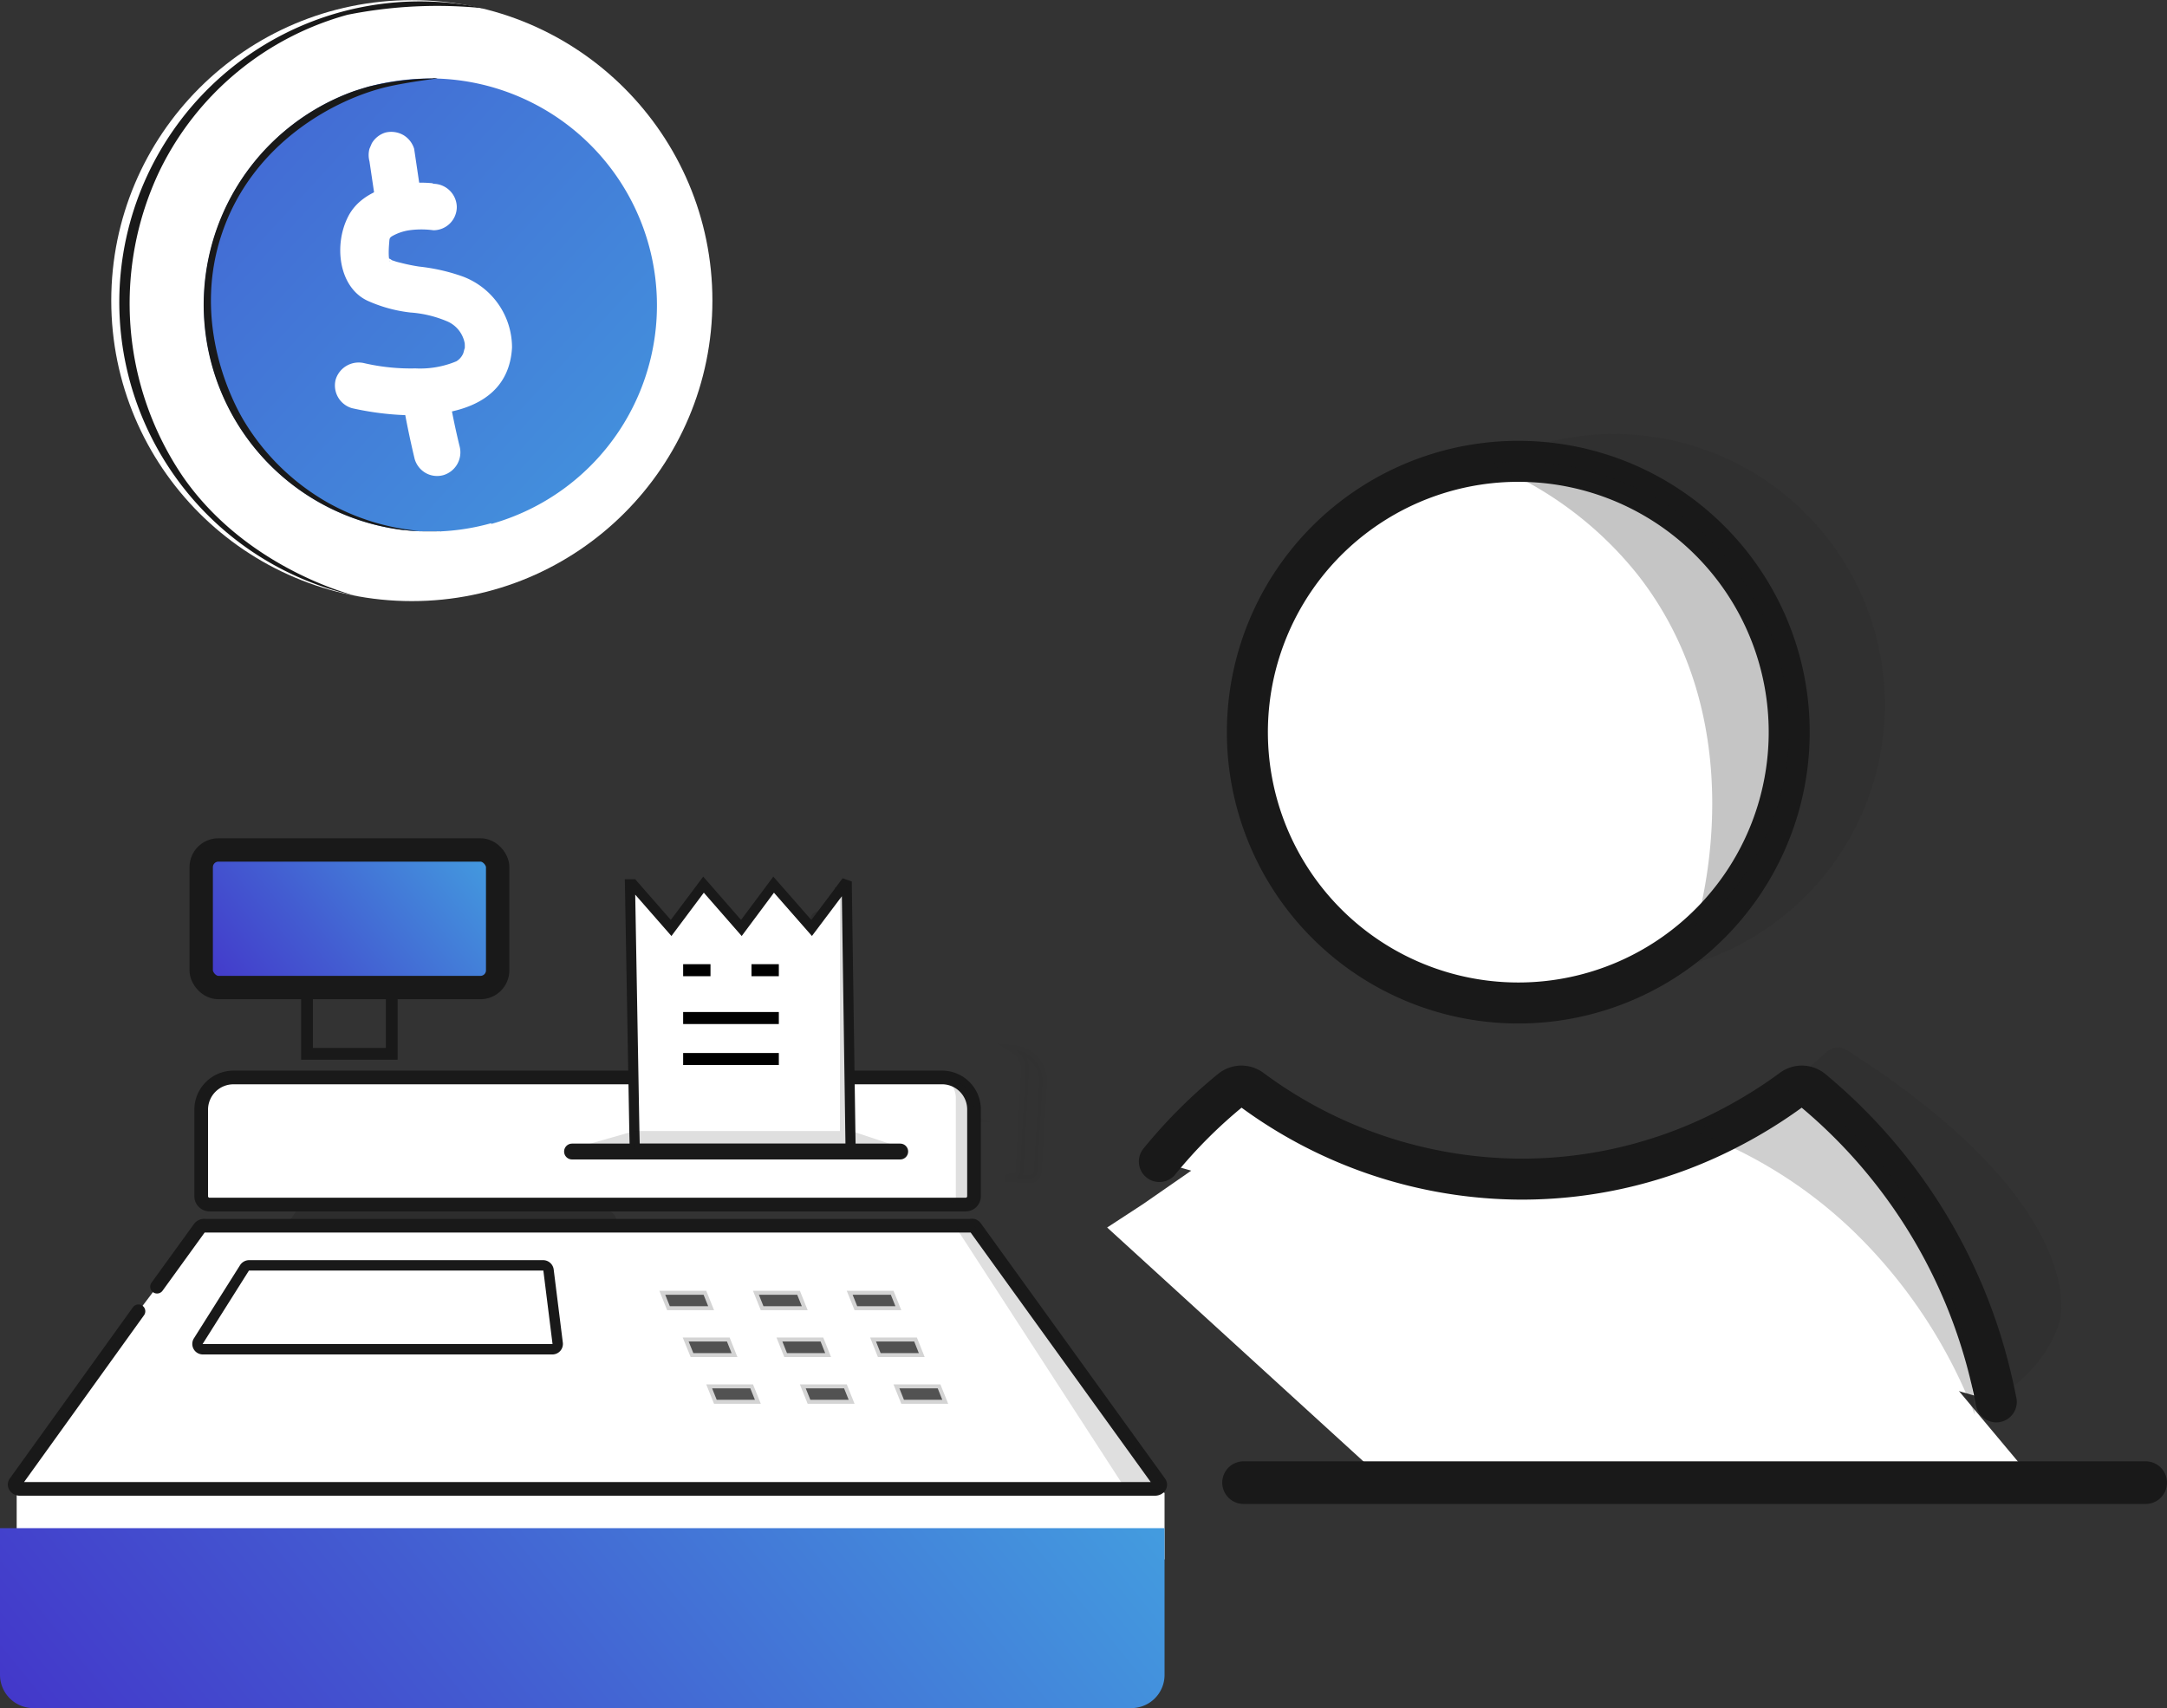 <svg xmlns="http://www.w3.org/2000/svg" xmlns:xlink="http://www.w3.org/1999/xlink" viewBox="0 0 158.54 125"><rect x="0" y="0" width="158.54" height="125" fill="#333333" stroke="none"/><defs><linearGradient id="Dégradé_sans_nom_10" x1="34.17" y1="60.25" x2="16.96" y2="74.22" gradientUnits="userSpaceOnUse"><stop offset="0" stop-color="#439cdf"/><stop offset="0.62" stop-color="#435cd1"/><stop offset="1" stop-color="#4338ca"/></linearGradient><linearGradient id="Dégradé_sans_nom_10-2" x1="71.2" y1="94.57" x2="14.15" y2="140.87" xlink:href="#Dégradé_sans_nom_10"/><linearGradient id="Dégradé_sans_nom_10-3" x1="53.58" y1="42.65" x2="-20.41" y2="-25.33" xlink:href="#Dégradé_sans_nom_10"/><linearGradient id="Dégradé_sans_nom_10-4" x1="92.83" y1="-31.67" x2="93.05" y2="-31.67" gradientTransform="matrix(0.99, -0.15, 0.15, 0.99, -55.72, 76.21)" xlink:href="#Dégradé_sans_nom_10"/></defs><g style="isolation:isolate"><g id="Calque_2" data-name="Calque 2"><g id="Calque_1-2" data-name="Calque 1"><g opacity="0.12"><rect x="28.08" y="66.06" width="6.68" height="6.16" transform="translate(-39.45 96.42) rotate(-86.61)" stroke="#000" stroke-miterlimit="10" stroke-width="0.86"/><polyline points="67.31 80.35 70.74 81.74 47.42 80.36 51.58 79.42" stroke="#000" stroke-miterlimit="10" stroke-width="0.61" opacity="0.14"/><line x1="46.95" y1="80.67" x2="70.76" y2="82.08" stroke="#000" stroke-linecap="round" stroke-miterlimit="10" stroke-width="1.17"/><path d="M22.68,87.88,19,93.11a.39.39,0,0,0,.29.62l25.36,1.5a.38.38,0,0,0,.41-.42l-.35-5.46a.39.39,0,0,0-.36-.37L23,87.72A.39.39,0,0,0,22.68,87.88Z" stroke="#000" stroke-miterlimit="10" stroke-width="0.77"/><polygon points="52.68 91.36 53.16 92.84 56.56 93.04 56.08 91.56 52.68 91.36" stroke="#000" stroke-miterlimit="10" stroke-width="0.59" opacity="0.75"/><polygon points="59.48 91.76 59.95 93.24 63.35 93.44 62.87 91.96 59.48 91.76" stroke="#000" stroke-miterlimit="10" stroke-width="0.59" opacity="0.75"/><polygon points="66.27 92.16 66.75 93.64 70.15 93.84 69.67 92.36 66.27 92.16" stroke="#000" stroke-miterlimit="10" stroke-width="0.59" opacity="0.75"/><polygon points="54.17 94.93 54.65 96.41 58.05 96.61 57.57 95.13 54.17 94.93" stroke="#000" stroke-miterlimit="10" stroke-width="0.59" opacity="0.75"/><polygon points="60.97 95.33 61.45 96.81 64.85 97.01 64.36 95.53 60.97 95.33" stroke="#000" stroke-miterlimit="10" stroke-width="0.59" opacity="0.75"/><polygon points="67.76 95.73 68.24 97.21 71.64 97.41 71.16 95.93 67.76 95.73" stroke="#000" stroke-miterlimit="10" stroke-width="0.59" opacity="0.75"/><polygon points="55.67 98.5 56.15 99.97 59.55 100.18 59.06 98.7 55.67 98.5" stroke="#000" stroke-miterlimit="10" stroke-width="0.59" opacity="0.75"/><polygon points="62.46 98.9 62.94 100.38 66.34 100.58 65.86 99.1 62.46 98.9" stroke="#000" stroke-miterlimit="10" stroke-width="0.59" opacity="0.75"/><polygon points="69.26 99.3 69.74 100.78 73.13 100.98 72.65 99.5 69.26 99.3" stroke="#000" stroke-miterlimit="10" stroke-width="0.59" opacity="0.75"/><path d="M59.69,74.32c0,.48,0,1,0,1.43"/><path d="M59,74.32c0,.48,0,1,0,1.43a.65.65,0,0,0,.65.65.68.68,0,0,0,.45-.19.63.63,0,0,0,.19-.46c0-.48,0-1,0-1.43a.65.65,0,0,0-.64-.65.67.67,0,0,0-.65.65Z"/><path d="M59.84,68.78l.09-1.46"/><path d="M60.49,68.78l.08-1.46a.64.64,0,0,0-.19-.45.6.6,0,0,0-.45-.19.62.62,0,0,0-.46.19.68.68,0,0,0-.19.45l-.08,1.46a.61.61,0,0,0,.19.45.64.64,0,0,0,.45.19.66.66,0,0,0,.46-.19.7.7,0,0,0,.19-.45Z"/><path d="M60.69,69a2.7,2.7,0,0,0-1.13-.12,1.23,1.23,0,0,0-.61.23,1.42,1.42,0,0,0-.35.9.86.86,0,0,0,0,.45.78.78,0,0,0,.25.29c.62.46,1.47.52,2,1a1.46,1.46,0,0,1,.5,1.14,1.19,1.19,0,0,1-.65,1,1.68,1.68,0,0,1-.86.11,6,6,0,0,1-2.24-.57"/><path d="M60.86,68.34a2.27,2.27,0,0,0-2.56.52A2.31,2.31,0,0,0,58,70a1.31,1.31,0,0,0,.59,1.26c.57.41,1.34.49,1.86.88a.9.9,0,0,1,.37.7.6.6,0,0,1-.26.48,2.11,2.11,0,0,1-1.22,0A5.32,5.32,0,0,1,58,72.9a.67.67,0,0,0-.89.23.66.66,0,0,0,.23.88c1.38.64,4.06,1.38,4.65-.65a2.12,2.12,0,0,0-.9-2.29,4.34,4.34,0,0,0-1-.5l-.4-.16c-.15-.07-.31-.21-.43-.26s0,.1,0,0h0a.28.28,0,0,1,0-.09,1,1,0,0,1,0-.24c0-.15.05-.29.15-.34a1.64,1.64,0,0,1,1.11,0c.79.25,1.13-1,.34-1.24Z"/><path d="M76.3,79.3l-.38,6.4a.61.61,0,0,1-.64.59l-1.43-.09a.4.4,0,0,1,.25,0,.49.49,0,0,0,.5-.45L75,78.36a1.72,1.72,0,0,0-.8-1.57A2.34,2.34,0,0,1,76.3,79.3Z" stroke="#000" stroke-miterlimit="10" stroke-width="0.61" opacity="0.14"/></g><rect x="22.46" y="70.54" width="6.2" height="6.58" fill="none" stroke="#191919" stroke-miterlimit="10" stroke-width="0.86"/><rect x="14.72" y="62.2" width="21.69" height="10.07" rx="1.26" stroke="#191919" stroke-miterlimit="10" stroke-width="1.71" fill="url(#Dégradé_sans_nom_10)"/><path d="M71.26,81.21v6.33a.61.61,0,0,1-.61.61H15.33a.61.61,0,0,1-.61-.61V81.21a2.36,2.36,0,0,1,2.36-2.36H69A2.34,2.34,0,0,1,71.26,81.21Z" fill="#fff" stroke="#191919" stroke-miterlimit="10"/><polygon points="1.22 108.03 1.22 114.12 85.2 114.12 85.2 109.25 78.51 106.21 63.9 104.99 4.87 106.82 1.22 108.03" fill="#fff"/><path d="M11.49,94.16l3.11-4.3A.43.43,0,0,1,15,89.7H71a.5.5,0,0,1,.21,0,.36.36,0,0,1,.14.11l13.47,18.67c.16.21,0,.48-.35.48h-83c-.31,0-.5-.27-.34-.48l9-12.52" fill="#fff" stroke="#191919" stroke-linecap="round" stroke-miterlimit="10"/><path d="M0,111.83v10.73A2.44,2.44,0,0,0,2.44,125H82.77a2.43,2.43,0,0,0,2.43-2.44V111.83" fill="url(#Dégradé_sans_nom_10-2)"/><polyline points="62.29 82.77 65.81 83.94 42.31 83.94 46.42 82.77" fill="#191919" opacity="0.14"/><polygon points="62.23 84.07 46.44 84.07 46.41 82.77 46.09 64.71 46.3 64.71 49.1 67.91 51.47 64.74 54.24 67.91 56.6 64.74 59.38 67.91 61.45 65.16 61.45 65.15 61.46 65.14 61.78 64.71 61.95 64.77 61.95 64.79 62.23 84.07" fill="#fff" stroke="#191919" stroke-linecap="round" stroke-miterlimit="10" stroke-width="0.74"/><line x1="41.85" y1="84.27" x2="65.86" y2="84.27" fill="none" stroke="#191919" stroke-linecap="round" stroke-miterlimit="10" stroke-width="1.16"/><path d="M17.89,92.78l-3.38,5.36a.39.39,0,0,0,.33.6H40.42a.39.39,0,0,0,.38-.44l-.67-5.36a.4.4,0,0,0-.39-.34H18.22A.41.41,0,0,0,17.89,92.78Z" fill="none" stroke="#191919" stroke-miterlimit="10" stroke-width="0.76"/><polygon points="48.24 94.46 48.81 95.88 52.24 95.88 51.67 94.46 48.24 94.46" fill="#191919" stroke="#fff" stroke-miterlimit="10" stroke-width="0.58" opacity="0.75"/><polygon points="55.09 94.46 55.66 95.88 59.09 95.88 58.52 94.46 55.09 94.46" fill="#191919" stroke="#fff" stroke-miterlimit="10" stroke-width="0.58" opacity="0.75"/><polygon points="61.95 94.46 62.52 95.88 65.94 95.88 65.37 94.46 61.95 94.46" fill="#191919" stroke="#fff" stroke-miterlimit="10" stroke-width="0.58" opacity="0.75"/><polygon points="49.95 97.88 50.53 99.31 53.95 99.31 53.38 97.88 49.95 97.88" fill="#191919" stroke="#fff" stroke-miterlimit="10" stroke-width="0.58" opacity="0.75"/><polygon points="56.81 97.88 57.38 99.31 60.8 99.31 60.23 97.88 56.81 97.88" fill="#191919" stroke="#fff" stroke-miterlimit="10" stroke-width="0.58" opacity="0.75"/><polygon points="63.66 97.88 64.23 99.31 67.65 99.31 67.08 97.88 63.66 97.88" fill="#191919" stroke="#fff" stroke-miterlimit="10" stroke-width="0.58" opacity="0.75"/><polygon points="51.67 101.31 52.24 102.73 55.66 102.73 55.09 101.31 51.67 101.31" fill="#191919" stroke="#fff" stroke-miterlimit="10" stroke-width="0.58" opacity="0.75"/><polygon points="58.52 101.31 59.09 102.73 62.52 102.73 61.95 101.31 58.52 101.31" fill="#191919" stroke="#fff" stroke-miterlimit="10" stroke-width="0.58" opacity="0.75"/><polygon points="65.37 101.31 65.94 102.73 69.37 102.73 68.8 101.31 65.37 101.31" fill="#191919" stroke="#fff" stroke-miterlimit="10" stroke-width="0.58" opacity="0.75"/><path d="M71.26,81.21v6.33a.61.61,0,0,1-.61.61H69.21a.38.38,0,0,1,.24-.07.48.48,0,0,0,.48-.47V80.36a1.71,1.71,0,0,0-.9-1.5A2.34,2.34,0,0,1,71.26,81.21Z" fill="#191919" opacity="0.14"/><path d="M84.5,109H82.37L69.86,89.7l1.38,0a.36.36,0,0,1,.14.11l13.47,18.67C85,108.74,84.82,109,84.5,109Z" fill="#191919" opacity="0.14"/><polygon points="62.23 84.07 46.44 84.07 46.41 82.77 61.45 82.77 61.45 65.15 61.46 65.14 61.95 64.79 62.23 84.07" fill="#191919" opacity="0.14"/><line x1="49.98" y1="71" x2="51.98" y2="71" fill="none" stroke="#000" stroke-miterlimit="10" stroke-width="0.88"/><line x1="54.98" y1="71" x2="56.98" y2="71" fill="none" stroke="#000" stroke-miterlimit="10" stroke-width="0.88"/><line x1="49.98" y1="74.5" x2="56.98" y2="74.5" fill="none" stroke="#000" stroke-miterlimit="10" stroke-width="0.88"/><line x1="49.98" y1="77.5" x2="56.98" y2="77.5" fill="none" stroke="#000" stroke-miterlimit="10" stroke-width="0.88"/><g opacity="0.25"><path d="M137.9,51.56a19.82,19.82,0,1,1-19.82-19.8,20.35,20.35,0,0,1,2.36.14A19.81,19.81,0,0,1,137.9,51.56Z" fill="#191919" opacity="0.43"/><path d="M88.32,87.7a36.44,36.44,0,0,1,4.59-5.85,1.22,1.22,0,0,1,1.48-.2A33.31,33.31,0,0,0,114.8,85.8a32.93,32.93,0,0,0,14.75-5.58A35.52,35.52,0,0,0,133.62,77a1.2,1.2,0,0,1,1.48-.16c17.8,11.33,15.63,19.68,15.63,19.68-.31,1.2-1.34,4-5.75,6.53" fill="#191919" opacity="0.49"/></g><path d="M102,109,81,89.83l2.62-1.71L91,83l42.31,6.83L149,108.59,106,109Z" fill="#fff"/><path d="M130.9,53.56a19.82,19.82,0,1,1-19.82-19.8,20.35,20.35,0,0,1,2.36.14A19.81,19.81,0,0,1,130.9,53.56Z" fill="#fff" stroke="#191919" stroke-linecap="round" stroke-miterlimit="10" stroke-width="3"/><path d="M84.82,85a36.32,36.32,0,0,1,5.26-5.26,1.2,1.2,0,0,1,1.49,0,33.31,33.31,0,0,0,19.77,6.55,32.83,32.83,0,0,0,15.31-3.79,34.45,34.45,0,0,0,4.43-2.76,1.2,1.2,0,0,1,1.49,0,39,39,0,0,1,13.17,21.41c.11.47.22,1,.31,1.44" fill="#fff" stroke="#191919" stroke-linecap="round" stroke-miterlimit="10" stroke-width="3"/><path d="M144.48,103.53a37.46,37.46,0,0,0-8.89-13.44A33.49,33.49,0,0,0,124,82.82,40.15,40.15,0,0,0,129,79.76a4.11,4.11,0,0,1,1.71,0c1.81.41,8.15,4.28,11.69,14A36.66,36.66,0,0,1,144.48,103.53Z" fill="#191919" opacity="0.21"/><path d="M130.9,53.26a19.28,19.28,0,0,1-.93,6,19.58,19.58,0,0,1-6,8.88c.5-1.66,4.35-15.26-4.17-26.1a26.69,26.69,0,0,0-10.94-8.12,20.36,20.36,0,0,1,13.68,3.38A20,20,0,0,1,130.9,53.26Z" fill="#191919" opacity="0.25"/><line x1="90.98" y1="108.5" x2="156.98" y2="108.5" fill="none" stroke="#191919" stroke-linecap="round" stroke-miterlimit="10" stroke-width="3.12"/><g style="mix-blend-mode:screen"><path d="M36.86,26.12c-.13,1.25-.21,2.49-.26,3.74" fill="#191919"/><path d="M38.82,11.75,39.31,8" fill="#191919"/><path d="M41.16,12.41a6.89,6.89,0,0,0-3-.52,3,3,0,0,0-1.67.49,3.57,3.57,0,0,0-1.11,2.27,2.25,2.25,0,0,0,0,1.18,1.9,1.9,0,0,0,.62.81c1.56,1.32,3.83,1.62,5.26,3.08A3.91,3.91,0,0,1,42.4,22.8a3.15,3.15,0,0,1-1.92,2.58,4.91,4.91,0,0,1-2.32.13,16.66,16.66,0,0,1-5.86-1.93" fill="#191919"/></g><circle cx="30.13" cy="22" r="21.99" fill="#fff"/><path d="M11.71,12.43a22.57,22.57,0,0,0,1.67,22.45c4.81,6.95,12.94,8.79,12.66,8.73a22,22,0,1,1,9.39-43,33.5,33.5,0,0,0-10,.47A21.65,21.65,0,0,0,11.71,12.43Z" fill="#191919"/><path d="M35.93,38.29a16.53,16.53,0,0,1-3.57.59H32.3a.15.15,0,0,1-.09,0h-1l-.34,0a8.25,8.25,0,0,1-1.22-.09h-.12a16.61,16.61,0,0,1-3.94-32c.44-.17.89-.3,1.35-.44a16.69,16.69,0,0,1,4.34-.6h.37a1.12,1.12,0,0,1,.37,0,16.61,16.61,0,0,1,3.93,32.59Z" fill="url(#Dégradé_sans_nom_10-3)"/><path d="M23.84,36.7a16.71,16.71,0,0,0,6.79,2.15c-.3,0-.63,0-1-.06h-.12a16.61,16.61,0,0,1-3.94-32c.44-.17.89-.3,1.35-.44a20.69,20.69,0,0,1,4.71-.61,1.12,1.12,0,0,1,.37,0s-2.1.26-3.57.59c-4,.91-9.95,4.2-12.17,10.69-2.32,6.75.91,12.61,1.51,13.65A16.91,16.91,0,0,0,23.84,36.7Z" fill="#191919"/><path d="M32.3,38.88a.15.15,0,0,1-.09,0h-1l-.34,0-.22,0C31.51,38.9,32.12,38.88,32.3,38.88Z" fill="#191919"/><g style="mix-blend-mode:screen"><path d="M31.22,29.48c.21,1.23.47,2.46.76,3.67" fill="url(#Dégradé_sans_nom_10-4)"/><path d="M29.57,29.94c.22,1.23.48,2.45.77,3.66a1.74,1.74,0,0,0,.78,1,1.7,1.7,0,0,0,1.32.17,1.74,1.74,0,0,0,1.19-2.09c-.3-1.22-.55-2.44-.77-3.67a1.74,1.74,0,0,0-.78-1,1.79,1.79,0,0,0-1.32-.17,1.69,1.69,0,0,0-1,.78l-.18.41a1.76,1.76,0,0,0,0,.91Z" fill="#fff"/><path d="M30.86,14.66l-.56-3.77a1.77,1.77,0,0,0-.78-1A1.79,1.79,0,0,0,28.2,9.7a1.75,1.75,0,0,0-1,.79l-.17.4a1.76,1.76,0,0,0,0,.91l.56,3.77a1.74,1.74,0,0,0,.78,1,1.77,1.77,0,0,0,1.31.17,1.68,1.68,0,0,0,1-.78l.18-.41a1.76,1.76,0,0,0,0-.91Z" fill="#fff"/><path d="M31.64,13.41c-2.13-.21-5.06.32-6.15,2.4S24.77,21,26.87,22a10.45,10.45,0,0,0,3.16.87,8.35,8.35,0,0,1,2.74.67A2.18,2.18,0,0,1,34,25.13c0,.22,0,.08,0,0a2.67,2.67,0,0,1,0,.4c0-.13-.08.27-.11.33a1.24,1.24,0,0,1-.5.58,6.87,6.87,0,0,1-3,.52,15.1,15.1,0,0,1-3.73-.38,1.76,1.76,0,0,0-2.1,1.19,1.73,1.73,0,0,0,1.19,2.1c4,.91,11.4,1.25,11.71-4.44a5.55,5.55,0,0,0-3.59-5.19,13.93,13.93,0,0,0-3.19-.73,13,13,0,0,1-1.41-.29,3.8,3.8,0,0,1-.51-.15c-.08,0-.2-.13-.28-.14s-.12-.07-.06,0l.14.23c-.17-.11-.12-1-.09-1.34s0-.4.22-.54a3.64,3.64,0,0,1,1.26-.43,6.49,6.49,0,0,1,1.76,0,1.71,1.71,0,0,0,1.71-1.7,1.73,1.73,0,0,0-1.71-1.7Z" fill="#fff"/></g></g></g></g></svg>
